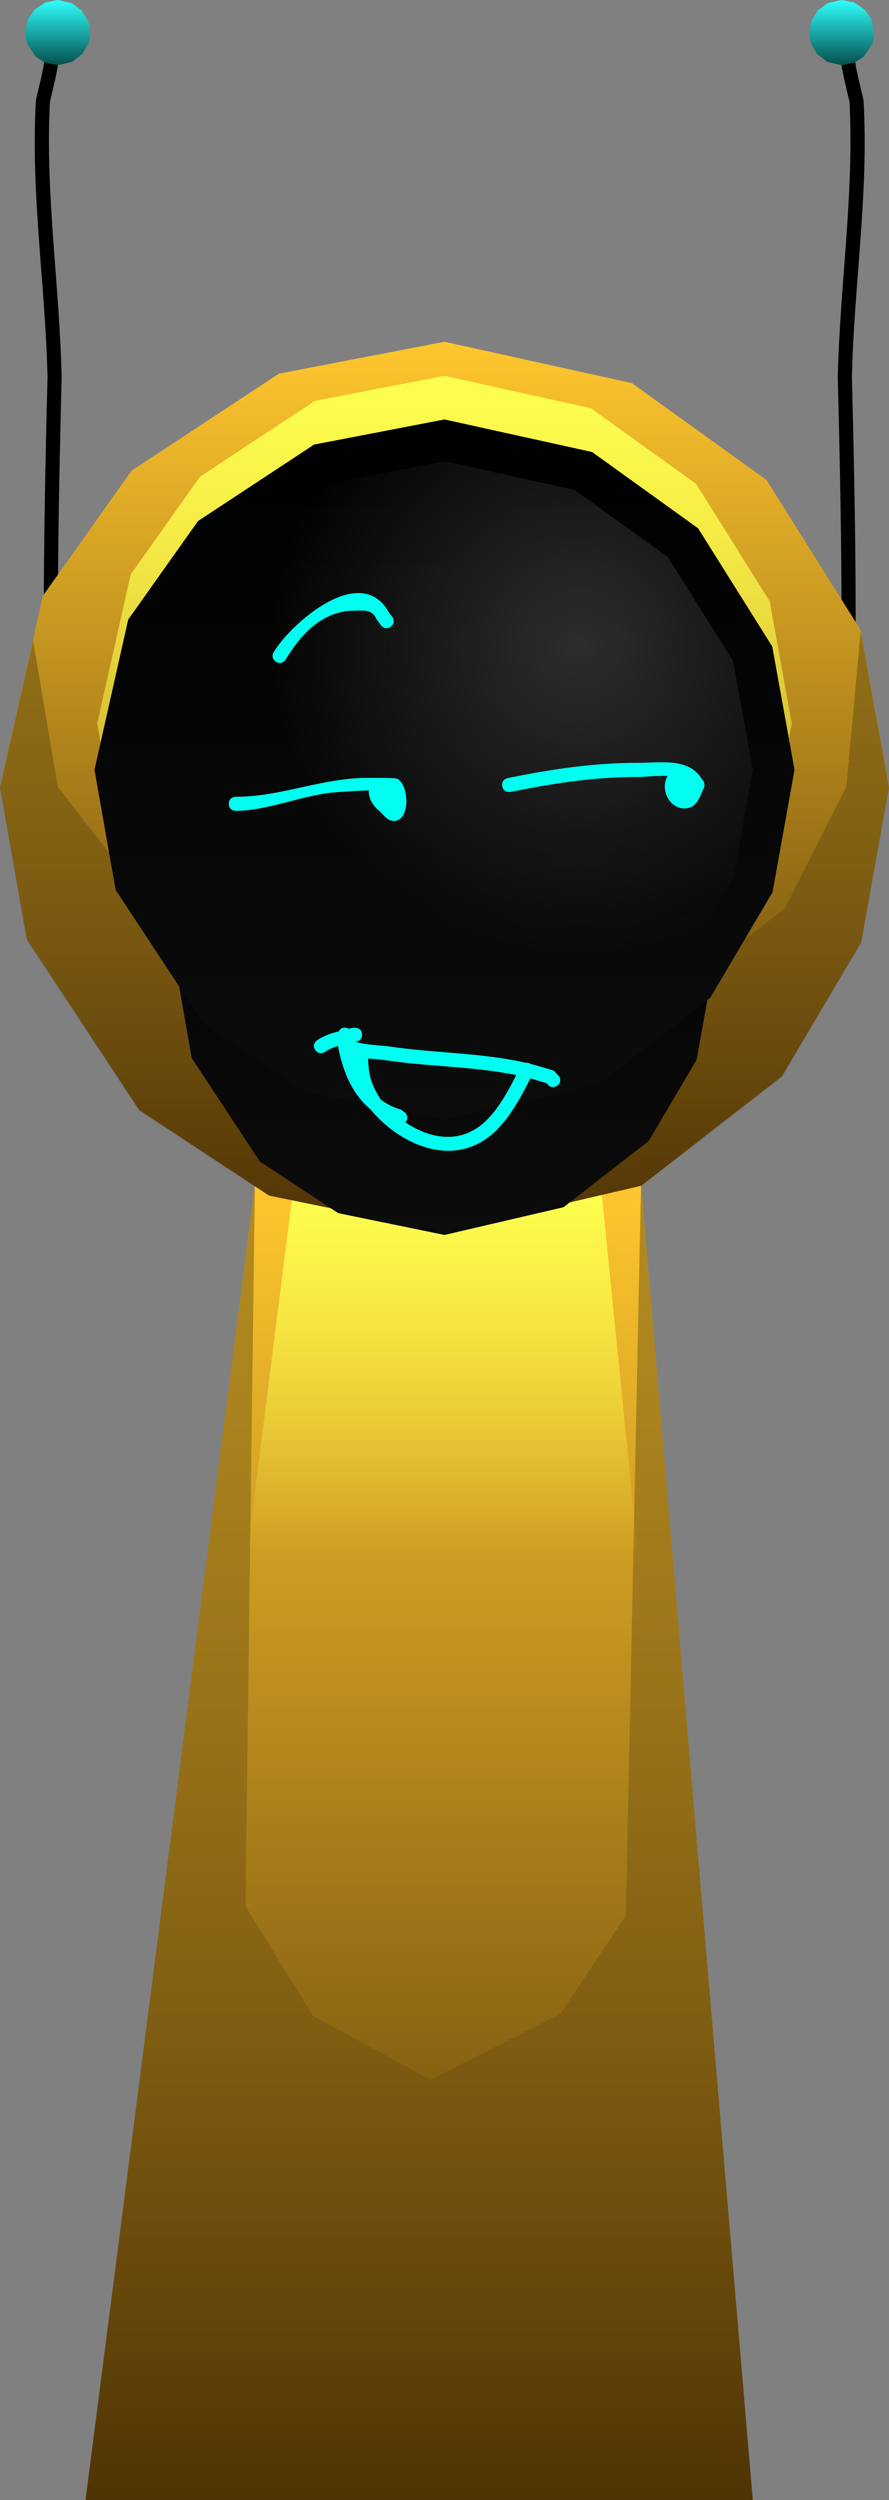 <svg version="1.1" xmlns="http://www.w3.org/2000/svg" xmlns:xlink="http://www.w3.org/1999/xlink" width="94.423" height="265.291" viewBox="0,0,94.423,265.291"><rect x="0" y="0" width="94.423" height="265.291" fill="#808080" stroke="none"/><defs><linearGradient x1="278.918" y1="44.376" x2="278.918" y2="51.295" gradientUnits="userSpaceOnUse" id="color-1"><stop offset="0" stop-color="#2efffd"/><stop offset="1" stop-color="#054f4e"/></linearGradient><linearGradient x1="362.188" y1="44.376" x2="362.188" y2="51.295" gradientUnits="userSpaceOnUse" id="color-2"><stop offset="0" stop-color="#2efffd"/><stop offset="1" stop-color="#054f4e"/></linearGradient><linearGradient x1="320.006" y1="170.079" x2="320.006" y2="309.666" gradientUnits="userSpaceOnUse" id="color-3"><stop offset="0" stop-color="#ffc62e"/><stop offset="1" stop-color="#4f3305"/></linearGradient><linearGradient x1="320.006" y1="170.079" x2="320.006" y2="309.666" gradientUnits="userSpaceOnUse" id="color-4"><stop offset="0" stop-color="#000000" stop-opacity="0.298"/><stop offset="1" stop-color="#000000" stop-opacity="0"/></linearGradient><linearGradient x1="319.788" y1="170.646" x2="319.788" y2="209.259" gradientUnits="userSpaceOnUse" id="color-5"><stop offset="0" stop-color="#fcff4f"/><stop offset="1" stop-color="#fcff4f" stop-opacity="0"/></linearGradient><linearGradient x1="320" y1="80.642" x2="320" y2="175.066" gradientUnits="userSpaceOnUse" id="color-6"><stop offset="0" stop-color="#ffc62e"/><stop offset="1" stop-color="#4f3305"/></linearGradient><linearGradient x1="320" y1="84.267" x2="320" y2="158.032" gradientUnits="userSpaceOnUse" id="color-7"><stop offset="0" stop-color="#fcff4f"/><stop offset="1" stop-color="#fcff4f" stop-opacity="0"/></linearGradient><linearGradient x1="320" y1="80.774" x2="320" y2="175.198" gradientUnits="userSpaceOnUse" id="color-8"><stop offset="0" stop-color="#000000" stop-opacity="0.392"/><stop offset="1" stop-color="#000000" stop-opacity="0"/></linearGradient><linearGradient x1="320" y1="118.279" x2="320" y2="175.424" gradientUnits="userSpaceOnUse" id="color-9"><stop offset="0" stop-color="#000000"/><stop offset="1" stop-color="#0c0c0c"/></linearGradient><linearGradient x1="320" y1="88.887" x2="320" y2="163.237" gradientUnits="userSpaceOnUse" id="color-10"><stop offset="0" stop-color="#000000"/><stop offset="1" stop-color="#0c0c0c"/></linearGradient><radialGradient cx="334.279" cy="112.919" r="32.744" gradientUnits="userSpaceOnUse" id="color-11"><stop offset="0" stop-color="#2d2d2d"/><stop offset="1" stop-color="#2d2d2d" stop-opacity="0"/></radialGradient></defs><g transform="translate(-272.788,-44.376)"><g stroke="none" stroke-miterlimit="10"><g><g><path d="M278.394,47.836c0.75,0 0.75,0.75 0.75,0.75v0.418c-0.006,2.09 -0.582,4.147 -1.054,6.173c-0.506,9.801 1.023,19.426 1.246,29.221c-0.22,8.631 -0.401,17.275 -0.401,25.908c0,0 0,0.75 -0.75,0.75c-0.75,0 -0.75,-0.75 -0.75,-0.75c0,-8.633 0.179,-17.278 0.401,-25.91c-0.227,-9.861 -1.812,-19.562 -1.231,-29.43c0.446,-1.948 1.045,-3.952 1.039,-5.962v-0.418c0,0 0,-0.75 0.75,-0.75z" fill="#000000" stroke-width="0.5"/><path d="M275.458,47.836l0.333,-1.483l0.691,-0.974l1.147,-0.755l1.289,-0.248l1.459,0.322l1.048,0.754l0.733,1.167l0.22,1.217l-0.217,1.209l-0.616,1.043l-1.096,0.852l-1.531,0.356l-1.366,-0.28l-1.01,-0.665l-0.876,-1.329z" fill="url(#color-1)" stroke-width="0"/></g><g><path d="M363.462,48.586v0.418c-0.007,2.01 0.593,4.014 1.039,5.962c0.581,9.868 -1.004,19.569 -1.231,29.43c0.223,8.632 0.401,17.277 0.401,25.91c0,0 0,0.75 -0.75,0.75c-0.75,0 -0.75,-0.75 -0.75,-0.75c0,-8.633 -0.181,-17.277 -0.401,-25.908c0.223,-9.795 1.752,-19.42 1.246,-29.221c-0.472,-2.026 -1.048,-4.083 -1.054,-6.173v-0.418c0,0 0,-0.75 0.75,-0.75c0.75,0 0.75,0.75 0.75,0.75z" fill="#000000" stroke-width="0.5"/><path d="M365.439,49.022l-0.876,1.329l-1.01,0.665l-1.366,0.28l-1.531,-0.356l-1.096,-0.852l-0.616,-1.043l-0.217,-1.209l0.22,-1.217l0.733,-1.167l1.048,-0.754l1.459,-0.322l1.289,0.248l1.147,0.755l0.691,0.974l0.333,1.483z" fill="url(#color-2)" stroke-width="0"/></g></g><g stroke-width="0"><g><path d="M281.871,309.666l17.988,-139.587h41.013l11.872,139.587z" fill="url(#color-3)"/><path d="M281.871,309.666l17.988,-139.587l-1.002,76.557l7.156,11.636l12.492,6.792l13.783,-6.952l6.974,-10.462l1.609,-77.57l11.872,139.587z" fill="url(#color-4)"/></g><path d="M299.033,209.259l5.599,-44.212h31.469l4.44,44.212z" fill="url(#color-5)"/></g><g stroke-width="0"><path d="M272.788,127.854l4.546,-20.238l9.422,-13.285l15.657,-10.304l17.587,-3.384l19.91,4.391l14.298,10.282l9.998,15.926l3.006,16.613l-2.96,16.491l-8.405,14.234l-14.952,11.623l-20.895,4.864l-18.636,-3.821l-13.781,-9.067l-11.948,-18.14z" fill="url(#color-6)"/><path d="M283.117,121.149l3.551,-15.811l7.361,-10.378l12.232,-8.05l13.739,-2.644l15.554,3.43l11.17,8.032l7.811,12.442l2.348,12.978l-2.313,12.883l-6.566,11.12l-11.681,9.08l-16.324,3.8l-14.559,-2.985l-10.766,-7.084l-9.334,-14.172z" fill="url(#color-7)"/><path d="M272.788,127.986l3.511,-15.632l2.63,15.534l12.072,15.478l13.155,10.687l16.417,2.763l20.005,-4.149l15.523,-11.846l6.578,-12.971l1.526,-16.477l3.006,16.613l-2.96,16.491l-8.405,14.234l-14.952,11.623l-20.895,4.864l-18.636,-3.821l-13.781,-9.067l-11.948,-18.14z" fill="url(#color-8)"/></g><g stroke-width="0"><path d="M291.428,146.852l2.751,-12.248l5.702,-8.04l9.476,-6.236l10.643,-2.048l12.049,2.657l8.653,6.223l6.051,9.639l1.819,10.054l-1.792,9.98l-5.086,8.614l-9.049,7.034l-12.646,2.944l-11.278,-2.312l-8.34,-5.488l-7.231,-10.978z" fill="url(#color-9)"/><path d="M282.825,126.062l3.579,-15.936l7.419,-10.461l12.329,-8.114l13.848,-2.665l15.677,3.457l11.259,8.096l7.873,12.541l2.367,13.081l-2.331,12.985l-6.618,11.208l-11.773,9.152l-16.453,3.83l-14.674,-3.008l-10.851,-7.14l-9.408,-14.284z" fill="url(#color-10)"/></g><path d="M287.256,126.062l3.153,-14.036l6.535,-9.214l10.859,-7.147l12.197,-2.347l13.808,3.045l9.917,7.131l6.934,11.046l2.085,11.522l-2.053,11.438l-5.829,9.872l-10.37,8.061l-14.492,3.373l-12.925,-2.65l-9.558,-6.289l-8.287,-12.581z" fill="url(#color-11)" stroke-width="0"/><path d="M311.969,128.254c-1.086,0.026 -2.199,0.117 -3.16,0.169c-3.699,0.198 -7.333,1.97 -10.972,2c0,0 -0.75,0 -0.75,-0.75c0,-0.75 0.75,-0.75 0.75,-0.75c4.559,0.048 9.197,-1.998 13.922,-1.998c0.31,0 2.972,-0.022 3.185,0.074c1.336,0.6 1.487,4.677 -0.444,4.489c-0.674,-0.066 -1.082,-0.814 -1.623,-1.221c-0.708,-0.7 -0.972,-1.449 -0.908,-2.013z" fill="#00fff0" stroke-width="0.5"/><path d="M345.852,130.129c-1.777,0.351 -2.982,-1.791 -2.222,-3.275c0.024,-0.047 0.048,-0.093 0.073,-0.136c-1.156,-0.06 -2.44,0.108 -3.109,0.108c-4.759,0 -8.92,0.653 -13.572,1.584c0,0 -0.735,0.147 -0.883,-0.588c-0.147,-0.735 0.588,-0.883 0.588,-0.883c4.743,-0.949 9.013,-1.613 13.866,-1.613c2.236,0 5.24,-0.545 6.637,1.563l0.173,0.259c0.151,0.142 0.198,0.313 0.203,0.463c0.021,0.148 0.003,0.325 -0.121,0.49c-0.328,0.757 -0.638,1.832 -1.632,2.029z" fill="#00fff0" stroke-width="0.5"/><g fill="#00fff0" stroke-width="0.5"><path d="M331.872,159.646c-0.594,0.297 -0.925,-0.195 -0.993,-0.312c-0.341,-0.102 -0.682,-0.205 -1.023,-0.307c-5.074,-1.528 -10.752,-1.335 -15.999,-2.128c-1.714,-0.259 -4.425,-0.111 -5.082,-1.554c-0.503,0.143 -0.989,0.333 -1.464,0.657c0,0 -0.624,0.416 -1.04,-0.208c-0.416,-0.624 0.208,-1.04 0.208,-1.04c0.759,-0.497 1.505,-0.732 2.293,-0.937c0.107,-0.192 0.373,-0.522 0.891,-0.349c0.066,0.022 0.124,0.048 0.175,0.077c0.104,-0.028 0.209,-0.057 0.315,-0.087l0.339,-0.029c0,0 0.75,0 0.75,0.75c0,0.629 -0.528,0.731 -0.698,0.747c0.92,0.327 2.973,0.405 3.537,0.49c5.325,0.803 11.051,0.633 16.206,2.174c0.444,0.133 0.888,0.266 1.332,0.4l0.589,0.649c0,0 0.335,0.671 -0.335,1.006zM310.564,154.901c-0.017,0.005 -0.034,0.01 -0.052,0.015c0.003,0.001 0.005,0.002 0.008,0.003z"/><path d="M308.55,154.553c0,0 -0.106,-0.742 0.636,-0.849c0.742,-0.106 0.849,0.636 0.849,0.636c0.055,0.387 0.121,0.773 0.2,1.156c0.051,-0.044 0.113,-0.085 0.187,-0.122c0.671,-0.335 1.006,0.335 1.006,0.335l0.459,0.962c0.034,1.855 0.341,2.782 1.324,4.364c0.605,0.473 1.315,0.843 2.148,1.081l0.457,0.324c0,0 0.512,0.512 0.027,1.032c2.356,1.59 5.334,2.302 7.882,0.412c1.937,-1.437 3.279,-4.18 4.342,-6.311c0,0 0.335,-0.671 1.006,-0.335c0.671,0.335 0.335,1.006 0.335,1.006c-1.181,2.358 -2.664,5.299 -4.826,6.871c-4.281,3.112 -9.583,0.456 -12.449,-3.023c-2.139,-1.771 -3.165,-4.609 -3.584,-7.54z"/></g><path d="M314.296,110.874c-0.6,0.45 -1.05,-0.15 -1.05,-0.15l-0.467,-0.642c-0.457,-1.068 -1.292,-0.905 -2.364,-0.905c-3.349,0.001 -5.664,2.494 -7.273,5.177c0,0 -0.386,0.643 -1.029,0.257c-0.643,-0.386 -0.257,-1.029 -0.257,-1.029c1.848,-3.078 9.295,-9.634 12.264,-4.171l0.325,0.413c0,0 0.45,0.6 -0.15,1.05z" fill="#00fff0" stroke-width="0.5"/></g></g></svg>